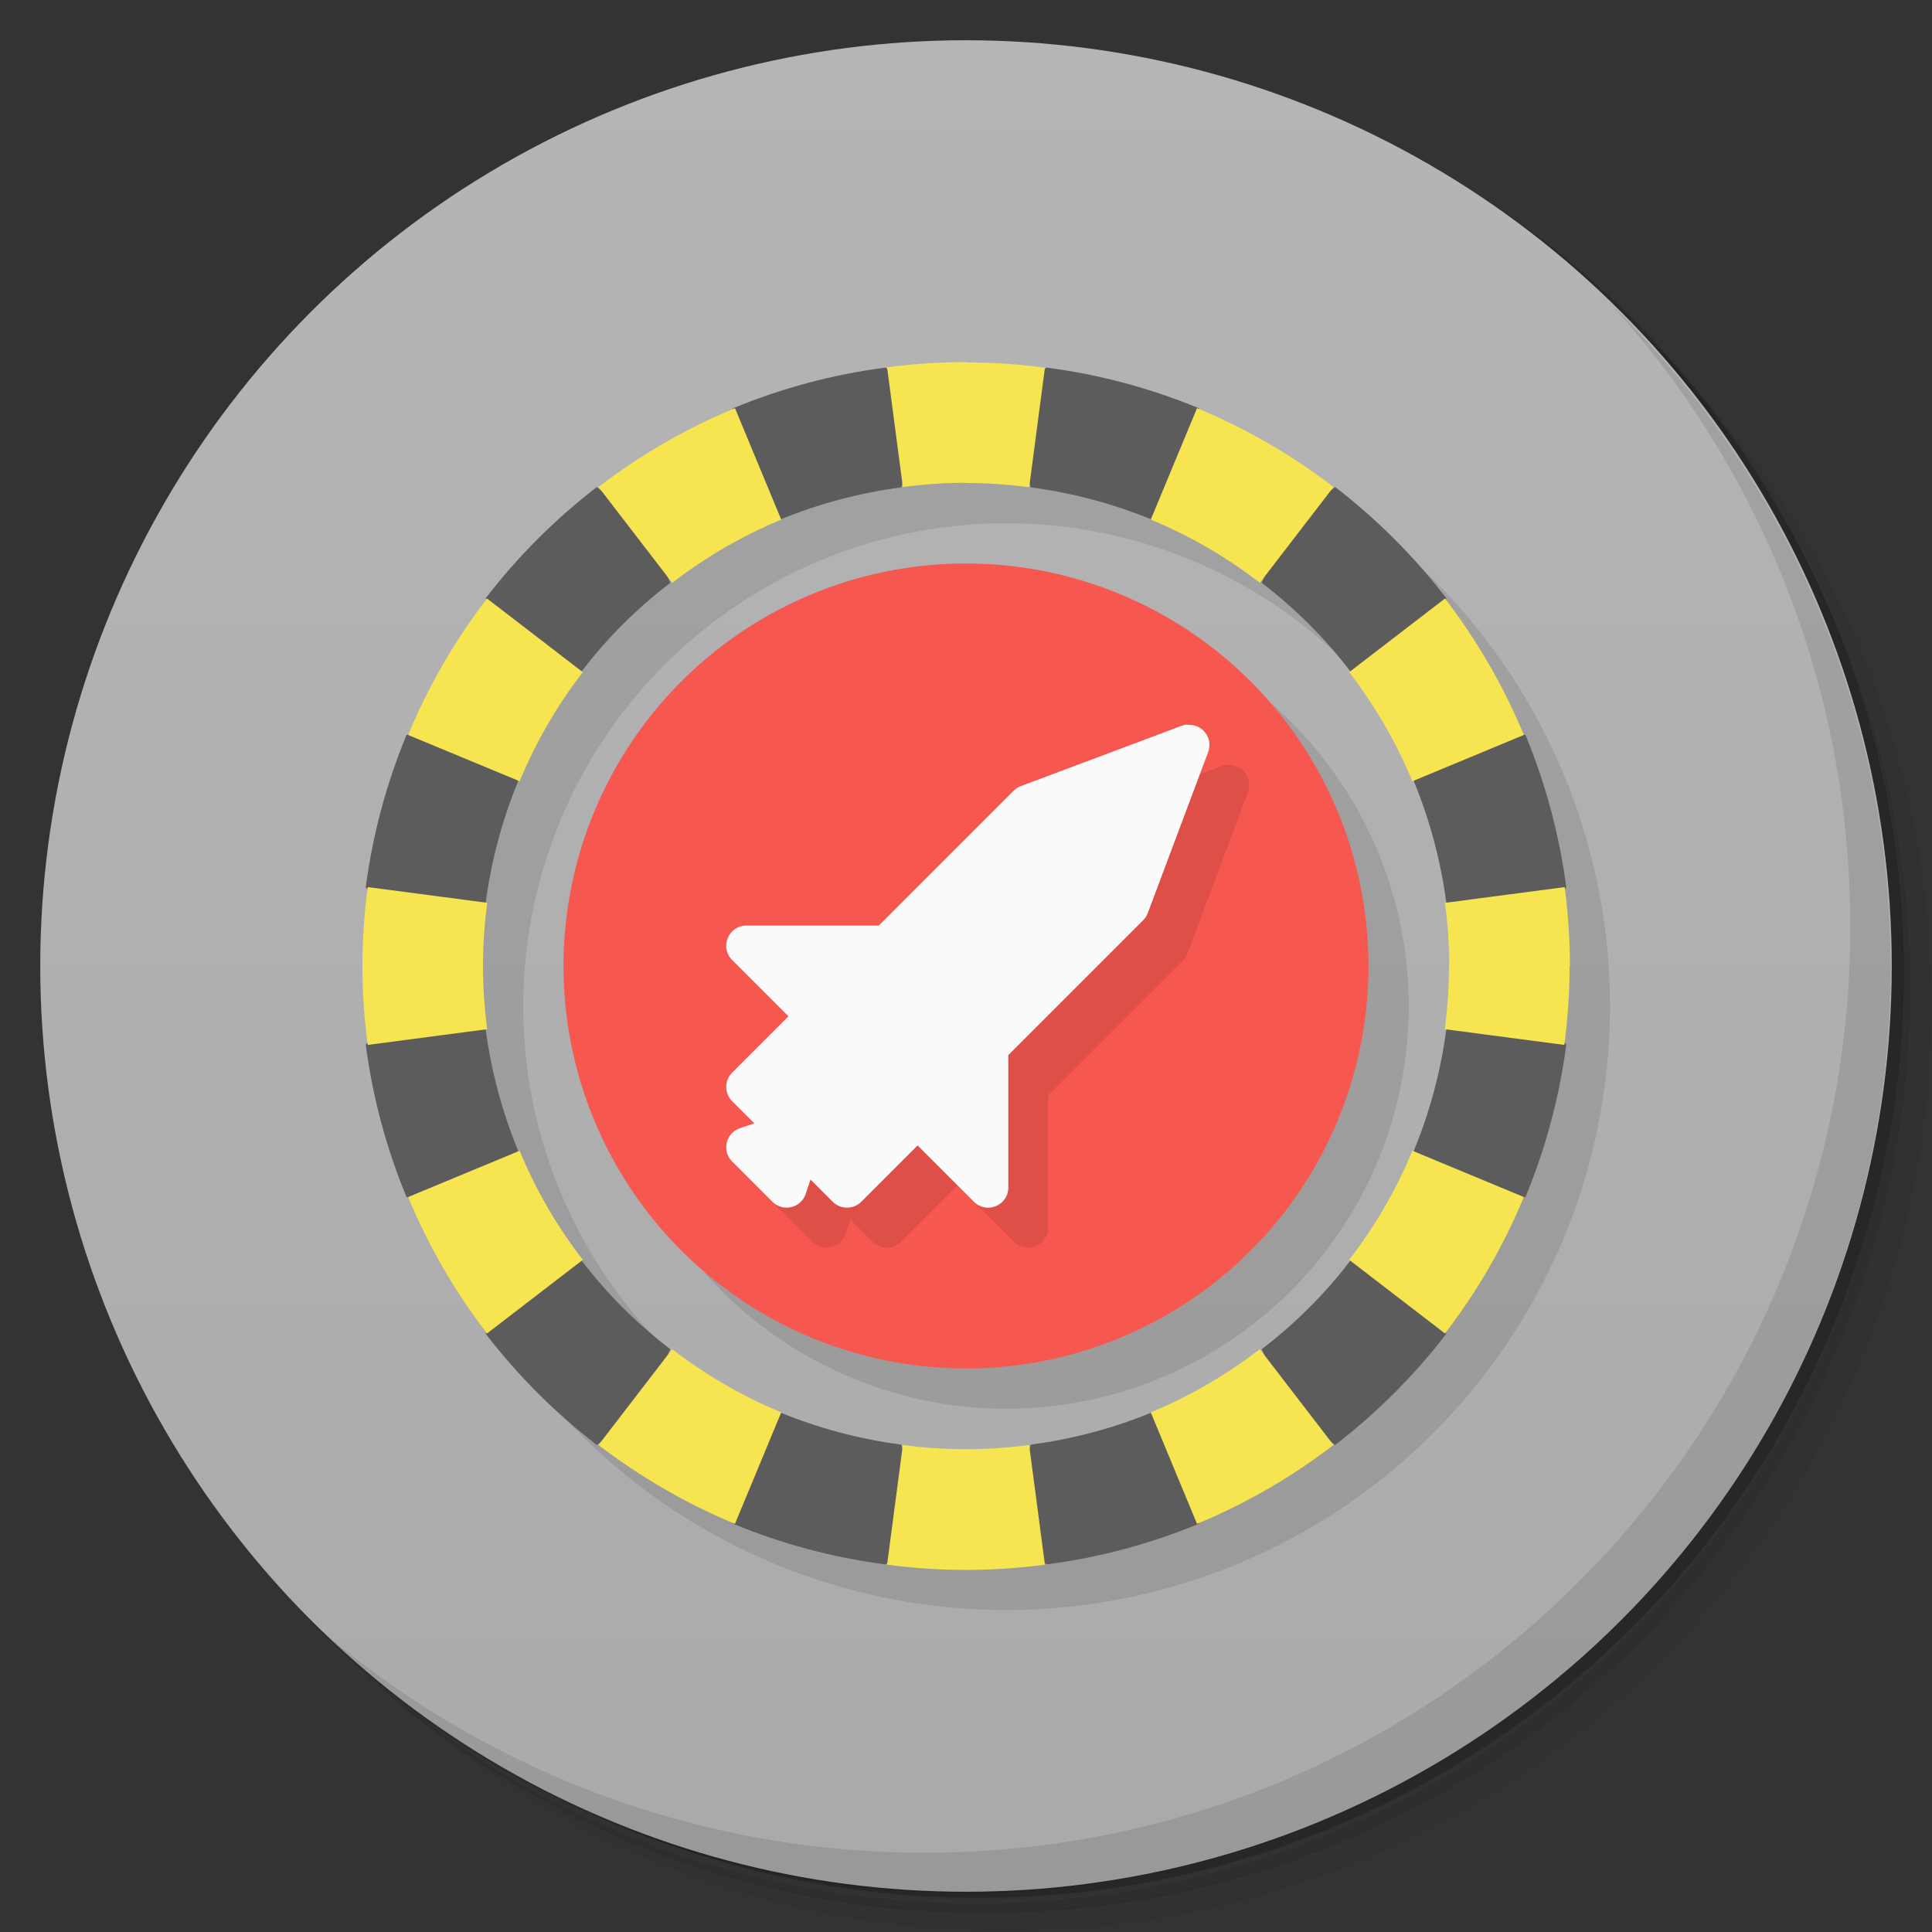 <svg version="1.1" viewBox="0 0 48 48" xmlns="http://www.w3.org/2000/svg" xmlns:xlink="http://www.w3.org/1999/xlink">
 <rect x="0" y="0" width="48" height="48" fill="#333333" stroke="none"/>
 <defs>
  <linearGradient id="bg" x2="0" y1="1" y2="47" gradientUnits="userSpaceOnUse">
   <stop style="stop-color:#b5b5b5" offset="0"/>
   <stop style="stop-color:#aaa" offset="1"/>
  </linearGradient>
 </defs>
 <path d="m36.3 5c5.86 4.06 9.69 10.8 9.69 18.5 0 12.4-10.1 22.5-22.5 22.5-7.67 0-14.4-3.83-18.5-9.69 1.04 1.82 2.31 3.5 3.78 4.97 4.08 3.71 9.51 5.97 15.5 5.97 12.7 0 23-10.3 23-23 0-5.95-2.26-11.4-5.97-15.5-1.47-1.48-3.15-2.74-4.97-3.78zm4.97 3.78c3.85 4.11 6.22 9.64 6.22 15.7 0 12.7-10.3 23-23 23-6.08 0-11.6-2.36-15.7-6.22 4.16 4.14 9.88 6.72 16.2 6.72 12.7 0 23-10.3 23-23 0-6.34-2.58-12.1-6.72-16.2z" style="opacity:.05"/>
 <path d="m41.3 8.78c3.71 4.08 5.97 9.51 5.97 15.5 0 12.7-10.3 23-23 23-5.95 0-11.4-2.26-15.5-5.97 4.11 3.85 9.64 6.22 15.7 6.22 12.7 0 23-10.3 23-23 0-6.08-2.36-11.6-6.22-15.7z" style="opacity:.1"/>
 <path d="m31.2 2.38c8.62 3.15 14.8 11.4 14.8 21.1 0 12.4-10.1 22.5-22.5 22.5-9.71 0-18-6.14-21.1-14.8a23 23 0 0 0 44.9-7 23 23 0 0 0-16-21.9z" style="opacity:.2"/>
 <circle cx="24" cy="24" r="23" style="fill:url(#bg)"/>
 <path d="m40 7.53c3.71 4.08 5.97 9.51 5.97 15.5 0 12.7-10.3 23-23 23-5.95 0-11.4-2.26-15.5-5.97 4.18 4.29 10 6.97 16.5 6.97 12.7 0 23-10.3 23-23 0-6.46-2.68-12.3-6.97-16.5z" style="opacity:.1"/>
 <path d="m25 10a15 15 0 0 0-15 15 15 15 0 0 0 15 15 15 15 0 0 0 15-15 15 15 0 0 0-15-15zm0 3a12 12 0 0 1 12 12 12 12 0 0 1-12 12 12 12 0 0 1-12-12 12 12 0 0 1 12-12zm0 2a10 10 0 0 0-10 10 10 10 0 0 0 10 10 10 10 0 0 0 10-10 10 10 0 0 0-10-10z" style="opacity:.1"/>
 <path d="m34 24a10 10 0 0 1-10 10 10 10 0 0 1-10-10 10 10 0 0 1 10-10 10 10 0 0 1 10 10z" style="fill:#f65850"/>
 <path id="b" d="m26 9.13-0.957 0.869 0.566 2.11c1.04 0.136 2.06 0.408 3.03 0.809l1.41-0.914-0.26-1.86c-1.21-0.501-2.48-0.841-3.78-1.01zm7.17 2.97-1.13 0.898-0.695 1.48c0.832 0.638 1.58 1.38 2.21 2.21l1.48-0.695 0.898-1.13c-0.798-1.04-1.73-1.97-2.77-2.77zm4.73 6.16-1.86-0.26-0.914 1.41c0.401 0.969 0.672 1.99 0.809 3.03l2.11 0.566 0.869-0.957c-0.17-1.3-0.511-2.57-1.01-3.78z" style="fill:#5c5c5c"/>
 <path id="a" d="m24 9-1 2 1 1c0.524 9.27e-4 1.05 0.036 1.57 0.105l0.391-2.97c-0.649-0.086-1.3-0.13-1.96-0.131zm5.74 1.14-1.15 2.77c0.969 0.401 1.88 0.928 2.71 1.57l1.83-2.38c-1.04-0.798-2.18-1.46-3.39-1.96zm6.16 4.73-2.38 1.83c0.638 0.832 1.17 1.74 1.57 2.71l2.77-1.15c-0.502-1.21-1.16-2.35-1.96-3.39zm2.97 7.17-2.97 0.391c0.069 0.519 0.105 1.04 0.105 1.57l2 1 1-1c-8.77e-4 -0.654-0.045-1.31-0.131-1.96z" style="fill:#f6e451"/>
 <use transform="matrix(-1,0,0,1,48,0)" xlink:href="#b"/>
 <use transform="rotate(-90,24,24)" xlink:href="#a"/>
 <use transform="rotate(180,24,24)" xlink:href="#b"/>
 <use transform="matrix(0,1,1,0,0,0)" xlink:href="#a"/>
 <use transform="matrix(1,0,0,-1,0,48)" xlink:href="#b"/>
 <use transform="rotate(90,24,24)" xlink:href="#a"/>
 <path d="m30.5 19c-0.048 0.004-0.094 0.014-0.139 0.031l-4 1.5-7.18 9.32 1 1c0.263 0.263 0.711 0.157 0.828-0.195l0.119-0.357 0.553 0.553c0.195 0.195 0.512 0.195 0.707 0l1.4-1.4 1.4 1.4c0.315 0.315 0.853 0.092 0.854-0.354v-3.29l3.35-3.35c0.051-0.05 0.09-0.111 0.115-0.178l1.5-4c0.13-0.343-0.141-0.704-0.506-0.676z" style="opacity:.1"/>
 <path d="m29.5 18c-0.048 0.004-0.094 0.014-0.139 0.031l-4 1.5c-0.067 0.025-0.127 0.065-0.178 0.115l-3.35 3.35h-3.29c-0.445 1.74e-4 -0.668 0.539-0.354 0.854l1.4 1.4-1.4 1.4c-0.195 0.195-0.195 0.512 0 0.707l0.553 0.553-0.357 0.119c-0.353 0.118-0.458 0.565-0.195 0.828l1 1c0.263 0.263 0.711 0.157 0.828-0.195l0.119-0.357 0.553 0.553c0.195 0.195 0.512 0.195 0.707 0l1.4-1.4 1.4 1.4c0.315 0.315 0.853 0.092 0.854-0.354v-3.29l3.35-3.35c0.051-0.05 0.09-0.111 0.115-0.178l1.5-4c0.13-0.343-0.141-0.704-0.506-0.676z" style="fill:#fafafa"/>
</svg>
